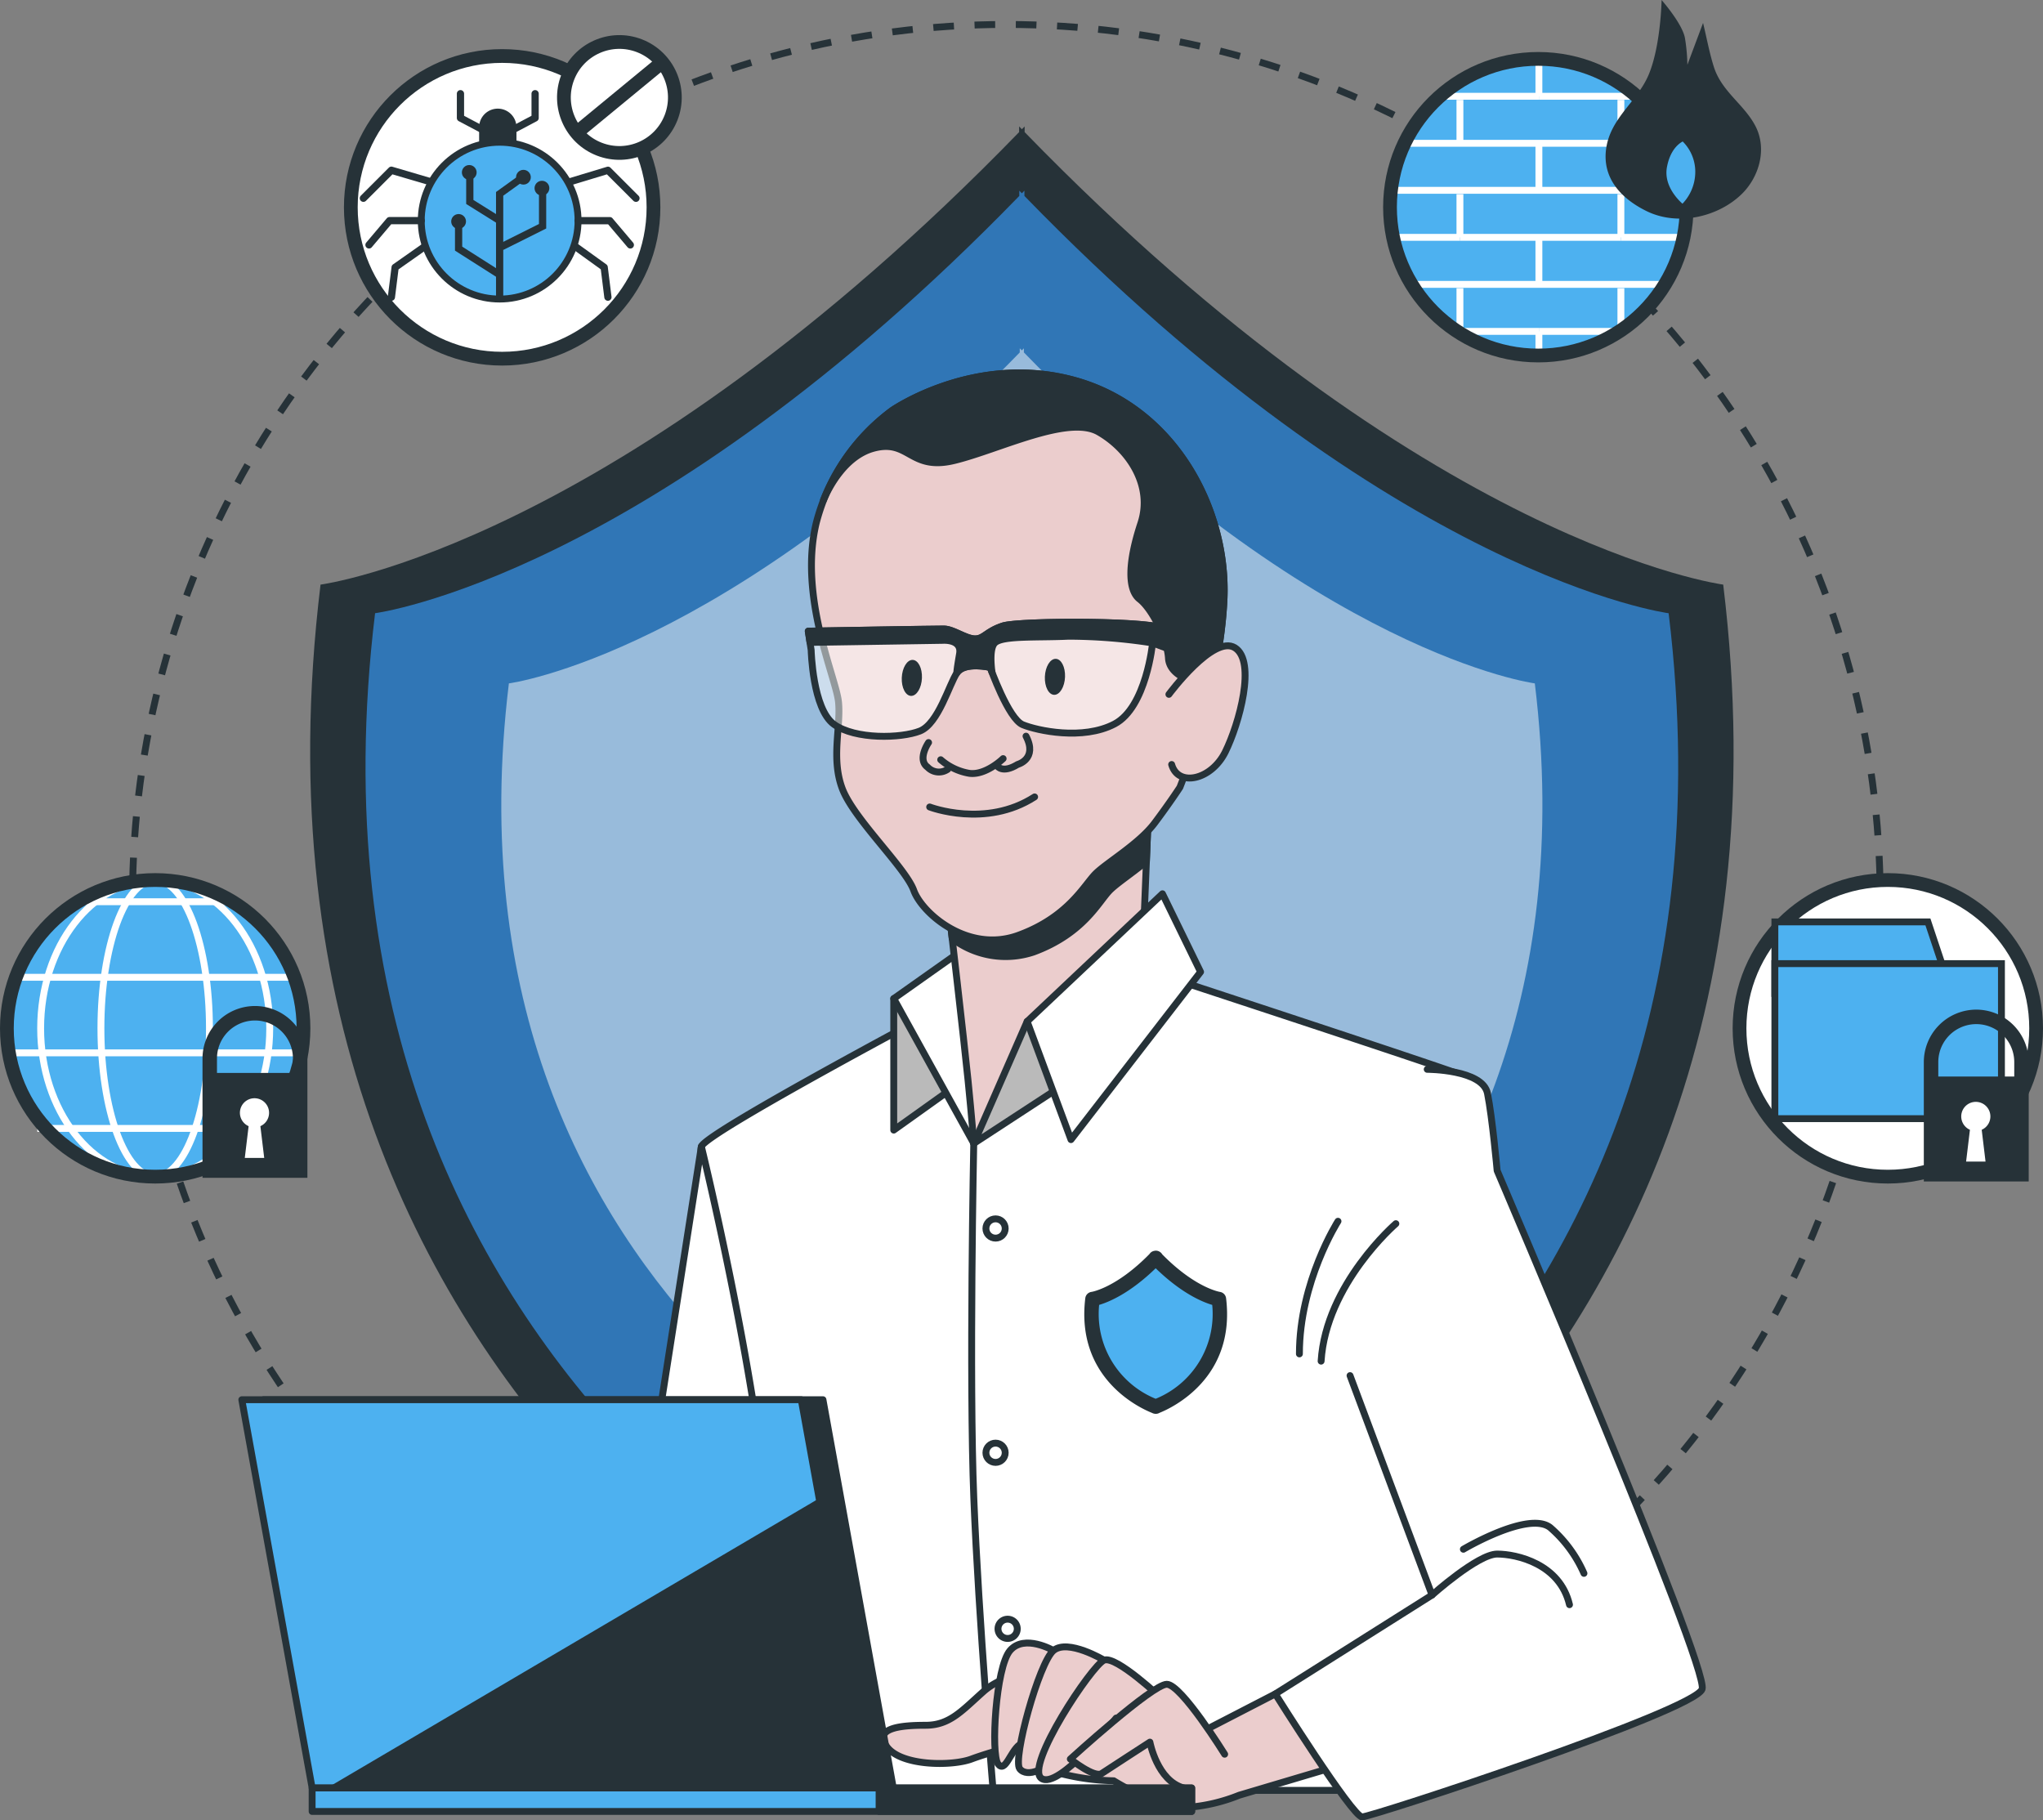 <svg xmlns="http://www.w3.org/2000/svg" width="297" height="264.619" viewBox="0 0 297 264.619">
  <rect x="0" y="0" width="297" height="264.619" fill="#808080" stroke="none"/>
  <g id="Grupo_1027193" data-name="Grupo 1027193" transform="translate(-119.333 -63.146)">
    <g id="Shield" transform="translate(120.333 63.146)">
      <g id="Grupo_1027177" data-name="Grupo 1027177">
        <circle id="Elipse_8575" data-name="Elipse 8575" cx="127.032" cy="127.032" r="127.032" transform="translate(18.266 3.556)" fill="none" stroke="#263238" stroke-miterlimit="10" stroke-width="1" stroke-dasharray="3"/>
        <g id="Grupo_1027145" data-name="Grupo 1027145" transform="translate(44.082 18.376)">
          <path id="Trazado_725260" data-name="Trazado 725260" d="M367.678,147.225S324.6,141.66,266.122,81.447v-.828c-.136.14-.269.274-.4.413-.135-.139-.268-.273-.4-.413v.828c-58.482,60.213-101.557,65.779-101.557,65.779-15.346,126.112,91.225,169.349,101.557,173.232v.3s.145-.05.4-.145c.259.095.4.145.4.145v-.3C276.453,316.575,383.025,273.337,367.678,147.225Z" transform="translate(-162.249 -80.619)" fill="#263238"/>
          <path id="Trazado_725261" data-name="Trazado 725261" d="M359.347,150.927s-39.721-5.132-93.652-60.659V89.5c-.125.129-.248.253-.372.382-.124-.128-.247-.252-.372-.382v.764c-53.931,55.527-93.652,60.659-93.652,60.659-14.153,116.3,84.124,156.17,93.652,159.751v.272s.134-.046.372-.134c.239.087.372.134.372.134v-.272C275.222,307.1,373.5,267.224,359.347,150.927Z" transform="translate(-161.853 -80.16)" fill="#3076b6"/>
          <path id="Trazado_725262" data-name="Trazado 725262" d="M338.925,160s-31.5-4.071-74.277-48.11v-.6l-.3.3-.3-.3v.6C221.283,155.93,189.779,160,189.779,160c-11.225,92.236,66.721,123.86,74.277,126.7v.217s.106-.037.3-.107c.189.07.3.107.3.107V286.7C272.2,283.861,350.148,252.237,338.925,160Z" transform="translate(-160.883 -79.034)" fill="#fff" opacity="0.5"/>
        </g>
        <g id="Grupo_1027165" data-name="Grupo 1027165" transform="translate(50.481 3.737)">
          <circle id="Elipse_8576" data-name="Elipse 8576" cx="22" cy="22" r="22" transform="translate(-0.481 4.403)" fill="#fff" stroke="#263238" stroke-miterlimit="10" stroke-width="2"/>
          <g id="Grupo_1027163" data-name="Grupo 1027163" transform="translate(0.823 9.359)">
            <g id="Grupo_1027146" data-name="Grupo 1027146" transform="translate(17.349 2.697)">
              <path id="Trazado_725263" data-name="Trazado 725263" d="M191.04,86.846h-5.428V80.876a2.713,2.713,0,0,1,2.713-2.713h0a2.714,2.714,0,0,1,2.714,2.713Z" transform="translate(-185.612 -78.163)" fill="#263238"/>
            </g>
            <g id="Grupo_1027147" data-name="Grupo 1027147" transform="translate(14.11)">
              <path id="Trazado_725264" data-name="Trazado 725264" d="M187.671,82.62a.513.513,0,0,1-.245-.061l-4.614-2.442a.528.528,0,0,1-.28-.465V76.125a.526.526,0,1,1,1.052,0v3.211l4.333,2.294a.526.526,0,0,1-.246.991Z" transform="translate(-182.532 -75.599)" fill="#263238"/>
            </g>
            <g id="Grupo_1027148" data-name="Grupo 1027148" transform="translate(20.35)">
              <path id="Trazado_725265" data-name="Trazado 725265" d="M188.993,82.62a.526.526,0,0,1-.247-.991l4.333-2.294V76.125a.526.526,0,1,1,1.052,0v3.527a.526.526,0,0,1-.28.465l-4.613,2.442A.519.519,0,0,1,188.993,82.62Z" transform="translate(-188.466 -75.599)" fill="#263238"/>
            </g>
            <circle id="Elipse_8577" data-name="Elipse 8577" cx="11.397" cy="11.397" r="11.397" transform="translate(8.937 7.581)" fill="#4db1f0" stroke="#263238" stroke-miterlimit="10" stroke-width="1"/>
            <g id="Grupo_1027149" data-name="Grupo 1027149" transform="translate(0 11.125)">
              <path id="Trazado_725266" data-name="Trazado 725266" d="M169.642,91.3a.526.526,0,0,1-.372-.9l4.07-4.07a.523.523,0,0,1,.521-.133l5.56,1.636a.526.526,0,1,1-.3,1.009L173.862,87.3l-3.849,3.849A.521.521,0,0,1,169.642,91.3Z" transform="translate(-169.116 -86.177)" fill="#263238"/>
            </g>
            <g id="Grupo_1027150" data-name="Grupo 1027150" transform="translate(0.814 18.452)">
              <path id="Trazado_725267" data-name="Trazado 725267" d="M170.415,97.723a.526.526,0,0,1-.4-.866L173,93.33a.528.528,0,0,1,.4-.186h4.613a.526.526,0,0,1,0,1.052h-4.369l-2.828,3.341A.524.524,0,0,1,170.415,97.723Z" transform="translate(-169.89 -93.144)" fill="#263238"/>
            </g>
            <g id="Grupo_1027151" data-name="Grupo 1027151" transform="translate(4.07 22.233)">
              <path id="Trazado_725268" data-name="Trazado 725268" d="M173.512,105.135a.462.462,0,0,1-.065,0,.526.526,0,0,1-.456-.587l.543-4.341a.524.524,0,0,1,.219-.365l4.27-3a.526.526,0,0,1,.6.861l-4.078,2.868-.514,4.11A.526.526,0,0,1,173.512,105.135Z" transform="translate(-172.986 -96.739)" fill="#263238"/>
            </g>
            <g id="Grupo_1027152" data-name="Grupo 1027152" transform="translate(29.968 11.125)">
              <path id="Trazado_725269" data-name="Trazado 725269" d="M207.785,91.3a.521.521,0,0,1-.371-.155L203.566,87.3l-5.276,1.6a.526.526,0,0,1-.3-1.008l5.577-1.686a.525.525,0,0,1,.525.131l4.07,4.07a.526.526,0,0,1-.372.9Z" transform="translate(-197.611 -86.177)" fill="#263238"/>
            </g>
            <g id="Grupo_1027153" data-name="Grupo 1027153" transform="translate(31.205 18.452)">
              <path id="Trazado_725270" data-name="Trazado 725270" d="M206.911,97.723a.527.527,0,0,1-.4-.186L203.682,94.2h-4.369a.526.526,0,0,1,0-1.052h4.613a.528.528,0,0,1,.4.186l2.985,3.527a.526.526,0,0,1-.4.866Z" transform="translate(-198.787 -93.144)" fill="#263238"/>
            </g>
            <g id="Grupo_1027154" data-name="Grupo 1027154" transform="translate(30.766 22.182)">
              <path id="Trazado_725271" data-name="Trazado 725271" d="M203.676,105.137a.526.526,0,0,1-.522-.461l-.514-4.114-4.051-2.918a.526.526,0,1,1,.614-.853l4.237,3.052a.524.524,0,0,1,.215.362l.543,4.341a.526.526,0,0,1-.456.587A.462.462,0,0,1,203.676,105.137Z" transform="translate(-198.37 -96.691)" fill="#263238"/>
            </g>
            <g id="Grupo_1027155" data-name="Grupo 1027155" transform="translate(19.808 12.309)">
              <path id="Trazado_725272" data-name="Trazado 725272" d="M189,105.368h-1.052V89.807l3.474-2.5.615.853L189,90.345Z" transform="translate(-187.951 -87.303)" fill="#263238"/>
            </g>
            <g id="Grupo_1027156" data-name="Grupo 1027156" transform="translate(20.37 14.365)">
              <path id="Trazado_725273" data-name="Trazado 725273" d="M188.955,98.14l-.47-.941,5.679-2.84v-5.1h1.052v5.752Z" transform="translate(-188.485 -89.258)" fill="#263238"/>
            </g>
            <g id="Grupo_1027157" data-name="Grupo 1027157" transform="translate(15.467 11.922)">
              <path id="Trazado_725274" data-name="Trazado 725274" d="M188.411,94.436l-4.589-2.867V86.935h1.052v4.05l4.095,2.559Z" transform="translate(-183.822 -86.935)" fill="#263238"/>
            </g>
            <g id="Grupo_1027158" data-name="Grupo 1027158" transform="translate(13.839 19.249)">
              <path id="Trazado_725275" data-name="Trazado 725275" d="M188.487,101.943l-6.213-3.954V93.9h1.052v3.51l5.726,3.644Z" transform="translate(-182.274 -93.902)" fill="#263238"/>
            </g>
            <g id="Grupo_1027159" data-name="Grupo 1027159" transform="translate(14.842 10.895)">
              <circle id="Elipse_8578" data-name="Elipse 8578" cx="1.072" cy="1.072" r="1.072" fill="#263238"/>
            </g>
            <g id="Grupo_1027160" data-name="Grupo 1027160" transform="translate(22.718 11.593)">
              <circle id="Elipse_8579" data-name="Elipse 8579" cx="1.072" cy="1.072" r="1.072" fill="#263238"/>
            </g>
            <g id="Grupo_1027161" data-name="Grupo 1027161" transform="translate(25.41 13.188)">
              <path id="Trazado_725276" data-name="Trazado 725276" d="M195.42,89.211a1.072,1.072,0,1,1-1.072-1.072A1.071,1.071,0,0,1,195.42,89.211Z" transform="translate(-193.277 -88.139)" fill="#263238"/>
            </g>
            <g id="Grupo_1027162" data-name="Grupo 1027162" transform="translate(13.297 18.023)">
              <path id="Trazado_725277" data-name="Trazado 725277" d="M183.9,93.808a1.072,1.072,0,1,1-1.072-1.072A1.072,1.072,0,0,1,183.9,93.808Z" transform="translate(-181.759 -92.736)" fill="#263238"/>
            </g>
          </g>
          <g id="Grupo_1027164" data-name="Grupo 1027164" transform="translate(28.13)">
            <circle id="Elipse_8580" data-name="Elipse 8580" cx="8.063" cy="8.063" r="8.063" transform="translate(0 15.035) rotate(-68.809)" fill="#fff" stroke="#263238" stroke-miterlimit="10" stroke-width="2"/>
            <line id="Línea_2536" data-name="Línea 2536" y1="9.816" x2="11.919" transform="translate(4.473 5.524)" fill="none" stroke="#263238" stroke-miterlimit="10" stroke-width="2"/>
          </g>
        </g>
        <g id="Grupo_1027169" data-name="Grupo 1027169" transform="translate(201.07)">
          <g id="Grupo_1027167" data-name="Grupo 1027167" transform="translate(0 8.56)">
            <circle id="Elipse_8581" data-name="Elipse 8581" cx="21.56" cy="21.56" r="21.56" fill="#4db1f0"/>
            <g id="Grupo_1027166" data-name="Grupo 1027166" transform="translate(0.087)">
              <path id="Trazado_725278" data-name="Trazado 725278" d="M343.447,108.863c-.05.034-.105.061-.156.094" transform="translate(-309.967 -69.344)" fill="none" stroke="#fff" stroke-miterlimit="10" stroke-width="1"/>
              <path id="Trazado_725279" data-name="Trazado 725279" d="M320.92,108.952a21.433,21.433,0,0,0,11.763,3.506" transform="translate(-311.124 -69.339)" fill="none" stroke="#fff" stroke-miterlimit="10" stroke-width="1"/>
              <path id="Trazado_725280" data-name="Trazado 725280" d="M350.836,83.288a21.594,21.594,0,0,0-5.157-6.836" transform="translate(-309.844 -71.019)" fill="none" stroke="#fff" stroke-miterlimit="10" stroke-width="1"/>
              <path id="Trazado_725281" data-name="Trazado 725281" d="M343.869,108.952a21.434,21.434,0,0,1-11.764,3.506" transform="translate(-310.546 -69.339)" fill="none" stroke="#fff" stroke-miterlimit="10" stroke-width="1"/>
              <path id="Trazado_725282" data-name="Trazado 725282" d="M343.439,109.194a21.651,21.651,0,0,0,6.466-6.742" transform="translate(-309.96 -69.675)" fill="none" stroke="#fff" stroke-miterlimit="10" stroke-width="1"/>
              <path id="Trazado_725283" data-name="Trazado 725283" d="M349.587,102.788a21.394,21.394,0,0,0,2.727-6.836" transform="translate(-309.642 -70.011)" fill="none" stroke="#fff" stroke-miterlimit="10" stroke-width="1"/>
              <path id="Trazado_725284" data-name="Trazado 725284" d="M321.245,109.288a21.631,21.631,0,0,1-6.621-6.836" transform="translate(-311.449 -69.675)" fill="none" stroke="#fff" stroke-miterlimit="10" stroke-width="1"/>
              <path id="Trazado_725285" data-name="Trazado 725285" d="M318.531,76.719a21.459,21.459,0,0,1,14.276-5.433" transform="translate(-311.247 -71.286)" fill="none" stroke="#fff" stroke-miterlimit="10" stroke-width="1"/>
              <path id="Trazado_725286" data-name="Trazado 725286" d="M346.381,76.719a21.455,21.455,0,0,0-14.276-5.433" transform="translate(-310.546 -71.286)" fill="none" stroke="#fff" stroke-miterlimit="10" stroke-width="1"/>
              <path id="Trazado_725287" data-name="Trazado 725287" d="M352.18,96.288a21.157,21.157,0,0,0,.3-6.836" transform="translate(-309.508 -70.347)" fill="none" stroke="#fff" stroke-miterlimit="10" stroke-width="1"/>
              <path id="Trazado_725288" data-name="Trazado 725288" d="M350.583,82.952a21.354,21.354,0,0,1,1.977,6.836" transform="translate(-309.59 -70.683)" fill="none" stroke="#fff" stroke-miterlimit="10" stroke-width="1"/>
              <path id="Trazado_725289" data-name="Trazado 725289" d="M312.053,96.288a21.127,21.127,0,0,1-.3-6.836" transform="translate(-311.605 -70.347)" fill="none" stroke="#fff" stroke-miterlimit="10" stroke-width="1"/>
              <path id="Trazado_725290" data-name="Trazado 725290" d="M318.784,76.452a21.607,21.607,0,0,0-5.156,6.836" transform="translate(-311.5 -71.019)" fill="none" stroke="#fff" stroke-miterlimit="10" stroke-width="1"/>
              <path id="Trazado_725291" data-name="Trazado 725291" d="M313.725,82.952a21.381,21.381,0,0,0-1.978,6.836" transform="translate(-311.598 -70.683)" fill="none" stroke="#fff" stroke-miterlimit="10" stroke-width="1"/>
              <path id="Trazado_725292" data-name="Trazado 725292" d="M312.031,95.952a21.394,21.394,0,0,0,2.727,6.836" transform="translate(-311.583 -70.011)" fill="none" stroke="#fff" stroke-miterlimit="10" stroke-width="1"/>
              <line id="Línea_2537" data-name="Línea 2537" x2="14.276" transform="translate(21.56 5.434)" fill="none" stroke="#fff" stroke-miterlimit="10" stroke-width="1"/>
              <line id="Línea_2538" data-name="Línea 2538" x2="14.276" transform="translate(7.284 5.434)" fill="none" stroke="#fff" stroke-miterlimit="10" stroke-width="1"/>
              <line id="Línea_2539" data-name="Línea 2539" x1="38.865" transform="translate(2.127 12.27)" fill="none" stroke="#fff" stroke-miterlimit="10" stroke-width="1"/>
              <line id="Línea_2540" data-name="Línea 2540" x1="42.82" transform="translate(0.15 19.106)" fill="none" stroke="#fff" stroke-miterlimit="10" stroke-width="1"/>
              <line id="Línea_2541" data-name="Línea 2541" x2="9.193" transform="translate(33.479 25.942)" fill="none" stroke="#fff" stroke-miterlimit="10" stroke-width="1"/>
              <line id="Línea_2542" data-name="Línea 2542" x1="9.631" transform="translate(0.448 25.942)" fill="none" stroke="#fff" stroke-miterlimit="10" stroke-width="1"/>
              <line id="Línea_2543" data-name="Línea 2543" x1="23.4" transform="translate(10.079 25.942)" fill="none" stroke="#fff" stroke-miterlimit="10" stroke-width="1"/>
              <line id="Línea_2544" data-name="Línea 2544" x1="36.771" transform="translate(3.175 32.778)" fill="none" stroke="#fff" stroke-miterlimit="10" stroke-width="1"/>
              <line id="Línea_2545" data-name="Línea 2545" x2="0.155" transform="translate(33.324 39.613)" fill="none" stroke="#fff" stroke-miterlimit="10" stroke-width="1"/>
              <line id="Línea_2546" data-name="Línea 2546" x2="11.764" transform="translate(21.56 39.613)" fill="none" stroke="#fff" stroke-miterlimit="10" stroke-width="1"/>
              <line id="Línea_2547" data-name="Línea 2547" x1="0.283" transform="translate(9.796 39.613)" fill="none" stroke="#fff" stroke-miterlimit="10" stroke-width="1"/>
              <line id="Línea_2548" data-name="Línea 2548" x1="11.481" transform="translate(10.079 39.613)" fill="none" stroke="#fff" stroke-miterlimit="10" stroke-width="1"/>
              <line id="Línea_2549" data-name="Línea 2549" y1="5.434" transform="translate(21.56)" fill="none" stroke="#fff" stroke-miterlimit="10" stroke-width="1"/>
              <line id="Línea_2550" data-name="Línea 2550" y2="6.31" transform="translate(33.479 5.96)" fill="none" stroke="#fff" stroke-miterlimit="10" stroke-width="1"/>
              <line id="Línea_2551" data-name="Línea 2551" y2="6.31" transform="translate(10.079 5.96)" fill="none" stroke="#fff" stroke-miterlimit="10" stroke-width="1"/>
              <line id="Línea_2552" data-name="Línea 2552" y2="6.495" transform="translate(21.56 12.533)" fill="none" stroke="#fff" stroke-miterlimit="10" stroke-width="1"/>
              <line id="Línea_2553" data-name="Línea 2553" y1="6.285" transform="translate(33.479 19.656)" fill="none" stroke="#fff" stroke-miterlimit="10" stroke-width="1"/>
              <line id="Línea_2554" data-name="Línea 2554" y2="6.285" transform="translate(10.079 19.656)" fill="none" stroke="#fff" stroke-miterlimit="10" stroke-width="1"/>
              <line id="Línea_2555" data-name="Línea 2555" y2="6.495" transform="translate(21.56 26.204)" fill="none" stroke="#fff" stroke-miterlimit="10" stroke-width="1"/>
              <line id="Línea_2556" data-name="Línea 2556" y2="3.506" transform="translate(21.56 39.613)" fill="none" stroke="#fff" stroke-miterlimit="10" stroke-width="1"/>
              <line id="Línea_2557" data-name="Línea 2557" y1="6.191" transform="translate(33.479 33.328)" fill="none" stroke="#fff" stroke-miterlimit="10" stroke-width="1"/>
              <line id="Línea_2558" data-name="Línea 2558" y2="0.094" transform="translate(33.479 39.519)" fill="none" stroke="#fff" stroke-miterlimit="10" stroke-width="1"/>
              <line id="Línea_2559" data-name="Línea 2559" y2="6.285" transform="translate(10.079 33.328)" fill="none" stroke="#fff" stroke-miterlimit="10" stroke-width="1"/>
            </g>
            <circle id="Elipse_8582" data-name="Elipse 8582" cx="21.56" cy="21.56" r="21.56" fill="none" stroke="#263238" stroke-miterlimit="10" stroke-width="2"/>
          </g>
          <g id="Grupo_1027168" data-name="Grupo 1027168" transform="translate(31.341)">
            <path id="Trazado_725293" data-name="Trazado 725293" d="M361.13,91.34c-3.391,3.322-9.258,4.735-13.837,2.5-3.611-1.767-6.513-4.741-5.884-9.113.648-4.5,4.544-6.8,6.193-10.76,1.752-4.207,1.863-10.817,1.863-10.817s3.045,3.455,3.4,5.558a26.22,26.22,0,0,1,.35,3.857l2.28-6.085c.515,2.116.909,4.31,1.566,6.384,1.15,3.628,4.423,5.453,6.061,8.636C364.818,84.8,363.655,88.865,361.13,91.34Z" transform="translate(-341.323 -63.146)" fill="#263238"/>
            <path id="Trazado_725294" data-name="Trazado 725294" d="M352.116,92.452s-3.436-2.549-2.771-6.1,2.882-4.212,2.882-4.212a6.709,6.709,0,0,1,2.217,5.319A7.2,7.2,0,0,1,352.116,92.452Z" transform="translate(-340.913 -62.164)" fill="#4db1f0" stroke="#263238" stroke-linecap="round" stroke-linejoin="round" stroke-width="1"/>
          </g>
        </g>
        <g id="Grupo_1027173" data-name="Grupo 1027173" transform="translate(0 127.926)">
          <g id="Grupo_1027171" data-name="Grupo 1027171">
            <circle id="Elipse_8583" data-name="Elipse 8583" cx="21.56" cy="21.56" r="21.56" fill="#4db1f0"/>
            <g id="Grupo_1027170" data-name="Grupo 1027170">
              <ellipse id="Elipse_8584" data-name="Elipse 8584" cx="16.652" cy="21.56" rx="16.652" ry="21.56" transform="translate(4.908)" fill="none" stroke="#fff" stroke-miterlimit="10" stroke-width="1"/>
              <ellipse id="Elipse_8585" data-name="Elipse 8585" cx="7.888" cy="21.56" rx="7.888" ry="21.56" transform="translate(13.672)" fill="none" stroke="#fff" stroke-miterlimit="10" stroke-width="1"/>
              <line id="Línea_2560" data-name="Línea 2560" x2="22.122" transform="translate(10.323 3.155)" fill="none" stroke="#fff" stroke-miterlimit="10" stroke-width="1"/>
              <line id="Línea_2561" data-name="Línea 2561" x2="40.556" transform="translate(1.106 14.139)" fill="none" stroke="#fff" stroke-miterlimit="10" stroke-width="1"/>
              <line id="Línea_2562" data-name="Línea 2562" x2="42.769" transform="translate(0 25.124)" fill="none" stroke="#fff" stroke-miterlimit="10" stroke-width="1"/>
              <line id="Línea_2563" data-name="Línea 2563" x2="33.92" transform="translate(4.424 36.108)" fill="none" stroke="#fff" stroke-miterlimit="10" stroke-width="1"/>
            </g>
            <circle id="Elipse_8586" data-name="Elipse 8586" cx="21.56" cy="21.56" r="21.56" fill="none" stroke="#263238" stroke-miterlimit="10" stroke-width="2"/>
          </g>
          <g id="Grupo_1027172" data-name="Grupo 1027172" transform="translate(28.439 18.316)">
            <path id="Trazado_725295" data-name="Trazado 725295" d="M155,202.2a7.634,7.634,0,0,0-7.625,7.625v17.353h15.249V209.827A7.634,7.634,0,0,0,155,202.2Zm-5.521,9.728v-2.1a5.521,5.521,0,0,1,11.043,0v2.1Z" transform="translate(-147.375 -202.202)" fill="#263238"/>
            <path id="Trazado_725296" data-name="Trazado 725296" d="M156.785,217.071a2.119,2.119,0,1,0-2.973,1.936l-.558,4.621h2.825l-.557-4.621A2.117,2.117,0,0,0,156.785,217.071Z" transform="translate(-147.108 -201.543)" fill="#fff"/>
          </g>
        </g>
        <g id="Grupo_1027176" data-name="Grupo 1027176" transform="translate(251.881 127.926)">
          <circle id="Elipse_8587" data-name="Elipse 8587" cx="21.56" cy="21.56" r="21.56" fill="#fff" stroke="#263238" stroke-miterlimit="10" stroke-width="2"/>
          <g id="Grupo_1027174" data-name="Grupo 1027174" transform="translate(5.14 6.085)">
            <path id="Trazado_725297" data-name="Trazado 725297" d="M390.438,200.974H364.723v-10.4H386.97Z" transform="translate(-364.723 -190.572)" fill="#4db1f0" stroke="#263238" stroke-miterlimit="10" stroke-width="1"/>
            <rect id="Rectángulo_349220" data-name="Rectángulo 349220" width="32.938" height="22.537" transform="translate(0 6.068)" fill="#4db1f0" stroke="#263238" stroke-miterlimit="10" stroke-width="1"/>
          </g>
          <g id="Grupo_1027175" data-name="Grupo 1027175" transform="translate(26.793 18.842)">
            <path id="Trazado_725298" data-name="Trazado 725298" d="M392.937,202.7a7.634,7.634,0,0,0-7.625,7.625v17.353h15.249V210.327A7.634,7.634,0,0,0,392.937,202.7Zm-5.521,9.728v-2.1a5.521,5.521,0,1,1,11.043,0v2.1Z" transform="translate(-385.312 -202.702)" fill="#263238"/>
            <path id="Trazado_725299" data-name="Trazado 725299" d="M394.722,217.571a2.119,2.119,0,1,0-2.973,1.936l-.557,4.621h2.825l-.557-4.621A2.117,2.117,0,0,0,394.722,217.571Z" transform="translate(-385.045 -202.043)" fill="#fff"/>
          </g>
        </g>
      </g>
    </g>
    <g id="Character_1" data-name="Character 1" transform="translate(182.031 117.357)">
      <g id="Grupo_1027191" data-name="Grupo 1027191">
        <g id="Grupo_1027186" data-name="Grupo 1027186" transform="translate(0 87.212)">
          <g id="Grupo_1027180" data-name="Grupo 1027180" transform="translate(39.206)">
            <path id="Trazado_725300" data-name="Trazado 725300" d="M253.5,201.476s-36.459,19.281-37.16,21.384,5.258,41.717,7.362,55.739a275.527,275.527,0,0,1,2.455,31.9v5.96h96.755s7.011-102.715,4.557-103.766-45.222-15.074-45.222-15.074Z" transform="translate(-216.279 -197.619)" fill="#fff" stroke="#263238" stroke-linecap="round" stroke-linejoin="round" stroke-width="1"/>
            <g id="Grupo_1027178" data-name="Grupo 1027178" transform="translate(55.724 40.383)">
              <path id="Trazado_725301" data-name="Trazado 725301" d="M288.781,243s-3.883-.5-9.153-5.928V237l-.037.038-.037-.038v.075C274.283,242.5,270.4,243,270.4,243c-1.383,11.367,8.222,15.263,9.153,15.613v.026l.037-.013.037.013v-.026C280.559,258.262,290.164,254.366,288.781,243Z" transform="translate(-269.212 -235.967)" fill="#4db1f0"/>
              <path id="Trazado_725302" data-name="Trazado 725302" d="M279.66,259.738a.99.99,0,0,1-.2-.02,1.07,1.07,0,0,1-.357-.122c-1.645-.651-11.122-4.938-9.693-16.673a1.053,1.053,0,0,1,.91-.916c.026,0,3.589-.574,8.425-5.508a1.04,1.04,0,0,1,.46-.386,1.259,1.259,0,0,1,.312-.083,1.019,1.019,0,0,1,.547.064,1.11,1.11,0,0,1,.538.466c4.805,4.877,8.339,5.443,8.375,5.449a1.061,1.061,0,0,1,.9.914c1.42,11.674-7.956,15.979-9.669,16.664A1.089,1.089,0,0,1,279.66,259.738ZM271.424,243.9a13.306,13.306,0,0,0,8.219,13.647,13.313,13.313,0,0,0,8.219-13.647c-1.406-.414-4.454-1.669-8.219-5.325C275.878,242.229,272.83,243.484,271.424,243.9Z" transform="translate(-269.264 -236.017)" fill="#263238"/>
            </g>
            <g id="Grupo_1027179" data-name="Grupo 1027179" transform="translate(39.356 24.794)">
              <path id="Trazado_725303" data-name="Trazado 725303" d="M254,221.2s-.691,34.1.011,51.628,2.8,42.418,2.8,42.418" transform="translate(-253.701 -221.195)" fill="none" stroke="#263238" stroke-linecap="round" stroke-linejoin="round" stroke-width="1"/>
              <circle id="Elipse_8588" data-name="Elipse 8588" cx="1.402" cy="1.402" r="1.402" transform="translate(2.067 10.963)" fill="none" stroke="#263238" stroke-linecap="round" stroke-linejoin="round" stroke-width="1"/>
              <circle id="Elipse_8589" data-name="Elipse 8589" cx="1.402" cy="1.402" r="1.402" transform="translate(2.067 43.565)" fill="#fff" stroke="#263238" stroke-linecap="round" stroke-linejoin="round" stroke-width="1"/>
              <path id="Trazado_725304" data-name="Trazado 725304" d="M260.138,288.355a1.4,1.4,0,1,1-1.4-1.4A1.4,1.4,0,0,1,260.138,288.355Z" transform="translate(-253.513 -217.796)" fill="#fff" stroke="#263238" stroke-linecap="round" stroke-linejoin="round" stroke-width="1"/>
            </g>
          </g>
          <g id="Grupo_1027183" data-name="Grupo 1027183" transform="translate(65.693 14.022)">
            <g id="Grupo_1027181" data-name="Grupo 1027181" transform="translate(0 83.395)">
              <path id="Trazado_725305" data-name="Trazado 725305" d="M298.468,297.462,287.6,303.071s-13.672-8.764-18.229-9.115-10.167.351-13.322,3.155-4.907,4.908-8.413,4.908-7.712.35-5.609,3.155,9.465,2.8,12.27,1.753,7.011-2.1,7.011-2.1a11.4,11.4,0,0,0,5.96,4.207,33.24,33.24,0,0,0,7.712,1.052s6.661,4.207,10.868,3.855a25.153,25.153,0,0,0,7.362-1.752l12.97-3.857S302.675,299.916,298.468,297.462Z" transform="translate(-241.464 -290.061)" fill="#ebcdcd" stroke="#263238" stroke-linecap="round" stroke-linejoin="round" stroke-width="1"/>
              <path id="Trazado_725306" data-name="Trazado 725306" d="M265.42,291.34s-4.207-2.455-6.31,0-2.8,15.074-1.753,16.476,1.753-1.752,3.155-2.8S265.42,291.34,265.42,291.34Z" transform="translate(-240.667 -290.249)" fill="#ebcdcd" stroke="#263238" stroke-linecap="round" stroke-linejoin="round" stroke-width="1"/>
              <path id="Trazado_725307" data-name="Trazado 725307" d="M272.612,292.714s-5.258-3.155-7.362-1.4-5.96,15.775-4.908,17.177,4.207,0,4.558-1.753,6.31-10.867,6.31-10.867Z" transform="translate(-240.497 -290.221)" fill="#ebcdcd" stroke="#263238" stroke-linecap="round" stroke-linejoin="round" stroke-width="1"/>
              <path id="Trazado_725308" data-name="Trazado 725308" d="M280.881,298.23s-6.66-6.31-8.413-5.609S260.9,308.047,263.352,309.8s10.868-8.764,10.868-8.764l3.155,2.454" transform="translate(-240.353 -290.129)" fill="#ebcdcd" stroke="#263238" stroke-linecap="round" stroke-linejoin="round" stroke-width="1"/>
              <path id="Trazado_725309" data-name="Trazado 725309" d="M289.77,306.119s-6.31-10.167-8.413-10.167-14.023,10.868-14.023,10.868,3.506,2.8,4.558,2.1,7.011-4.558,7.011-4.558,1.052,5.61,4.908,6.661" transform="translate(-240.127 -289.954)" fill="#ebcdcd" stroke="#263238" stroke-linecap="round" stroke-linejoin="round" stroke-width="1"/>
            </g>
            <g id="Grupo_1027182" data-name="Grupo 1027182" transform="translate(57.005)">
              <path id="Trazado_725310" data-name="Trazado 725310" d="M317.752,210.952s8.062,0,8.764,3.506,1.4,11.217,1.4,11.217,30.85,72.216,29.8,75.371-48.027,18.58-49.429,18.58-12.62-17.879-12.62-17.879l22.786-14.373-11.919-31.9" transform="translate(-295.667 -210.952)" fill="#fff" stroke="#263238" stroke-linecap="round" stroke-linejoin="round" stroke-width="1"/>
              <path id="Trazado_725311" data-name="Trazado 725311" d="M312.867,232.286S302.7,241.05,302,252.268" transform="translate(-295.34 -209.849)" fill="none" stroke="#263238" stroke-linecap="round" stroke-linejoin="round" stroke-width="1"/>
              <path id="Trazado_725312" data-name="Trazado 725312" d="M304.609,231.952S299,240.717,299,251.234" transform="translate(-295.495 -209.867)" fill="none" stroke="#263238" stroke-linecap="round" stroke-linejoin="round" stroke-width="1"/>
              <path id="Trazado_725313" data-name="Trazado 725313" d="M317.333,283.912s6.661-5.96,9.465-5.96,9.115,1.4,10.517,7.362" transform="translate(-294.547 -207.489)" fill="none" stroke="#263238" stroke-linecap="round" stroke-linejoin="round" stroke-width="1"/>
              <path id="Trazado_725314" data-name="Trazado 725314" d="M321.667,277.472s9.465-5.61,12.62-3.155a18.733,18.733,0,0,1,4.907,6.66" transform="translate(-294.323 -207.709)" fill="none" stroke="#263238" stroke-linecap="round" stroke-linejoin="round" stroke-width="1"/>
            </g>
          </g>
          <g id="Grupo_1027185" data-name="Grupo 1027185" transform="translate(0 25.24)">
            <path id="Trazado_725315" data-name="Trazado 725315" d="M217.257,221.619,206.74,288.927s-11.569,8.413-7.362,21.034c1.663,4.988,6.31,7.362,27.7,5.258a224.4,224.4,0,0,0,0-38.211C225.32,254.571,217.257,221.619,217.257,221.619Z" transform="translate(-177.994 -221.619)" fill="#fff" stroke="#263238" stroke-linecap="round" stroke-linejoin="round" stroke-width="1"/>
            <g id="Grupo_1027184" data-name="Grupo 1027184" transform="translate(0 69.548)">
              <path id="Trazado_725316" data-name="Trazado 725316" d="M215.833,294.465s7.205.168,7.708,1.005.5,12.065-1.174,13.238-2.848,1.675-3.519,0-1.843-5.194-1.843-5.194-4.524,5.027-8.88,4.022-4.86-3.016-6.2-3.519-3.183.167-6.2-1.005-6.368-5.7-6.368-5.7-8.042,7.038-9.718,6.2.167-3.519,2.848-6.368,4.524-5.7,7.205-6.367,13.4-2.011,16.755-1.005,6.2,2.514,6.535,3.016A13.67,13.67,0,0,0,215.833,294.465Z" transform="translate(-178.999 -287.663)" fill="#ababab" stroke="#263238" stroke-linecap="round" stroke-linejoin="round" stroke-width="1"/>
              <path id="Trazado_725317" data-name="Trazado 725317" d="M193.4,288.646s-4.524-.838-5.027,2.178.671,14.746,1.844,15.751a2.9,2.9,0,0,0,4.356-1.508c.671-2.011.5-12.567.5-12.567S195.582,289.652,193.4,288.646Z" transform="translate(-178.521 -287.708)" fill="#ababab" stroke="#263238" stroke-linecap="round" stroke-linejoin="round" stroke-width="1"/>
              <path id="Trazado_725318" data-name="Trazado 725318" d="M201.562,290.52s-6.7-4.19-8.378-1.844.167,16.588,1.005,18.432,4.022,2.514,4.692.5.838-10.39,1.005-10.891" transform="translate(-178.301 -287.738)" fill="#ababab" stroke="#263238" stroke-linecap="round" stroke-linejoin="round" stroke-width="1"/>
              <path id="Trazado_725319" data-name="Trazado 725319" d="M205.12,292.876c-.167.5,0,15.248-2.011,16.254s-4.859,1-4.859-5.7.334-14.913,2.178-15.584,7.037,2.179,8.88,3.854" transform="translate(-178.004 -287.749)" fill="#ababab" stroke="#263238" stroke-linecap="round" stroke-linejoin="round" stroke-width="1"/>
              <line id="Línea_2564" data-name="Línea 2564" x1="1.508" y1="6.702" transform="translate(36.498 9.149)" fill="#ababab" stroke="#263238" stroke-linecap="round" stroke-linejoin="round" stroke-width="1"/>
            </g>
          </g>
        </g>
        <g id="Grupo_1027190" data-name="Grupo 1027190" transform="translate(54.801)">
          <g id="Grupo_1027188" data-name="Grupo 1027188" transform="translate(12.429 61.308)">
            <path id="Trazado_725320" data-name="Trazado 725320" d="M242.926,201.175v19.116l9.7-6.926Z" transform="translate(-242.926 -171.531)" fill="#bababa" stroke="#263238" stroke-linecap="round" stroke-linejoin="round" stroke-width="1"/>
            <path id="Trazado_725321" data-name="Trazado 725321" d="M254.561,222.625l-11.636-21.055,11.359-8.034Z" transform="translate(-242.926 -171.926)" fill="#fff" stroke="#263238" stroke-linecap="round" stroke-linejoin="round" stroke-width="1"/>
            <g id="Grupo_1027187" data-name="Grupo 1027187" transform="translate(8.034)">
              <path id="Trazado_725322" data-name="Trazado 725322" d="M250.565,189.888s2.216,19.115,2.77,24.657.832,9.142.832,9.142,17.176-19.947,20.5-24.379,4.156-5.819,4.156-5.819l.831-20.5Z" transform="translate(-250.565 -172.988)" fill="#ebcdcd" stroke="#263238" stroke-linecap="round" stroke-linejoin="round" stroke-width="1"/>
              <path id="Trazado_725323" data-name="Trazado 725323" d="M251.028,193.9a12.815,12.815,0,0,0,11.843,1.958c7.315-2.71,9.45-7.348,11.076-8.974,1.033-1.032,3.267-2.5,5.314-4.2l.393-9.693-29.09,16.9S250.751,191.491,251.028,193.9Z" transform="translate(-250.565 -172.988)" fill="#263238" stroke="#263238" stroke-linecap="round" stroke-linejoin="round" stroke-width="1"/>
            </g>
            <path id="Trazado_725324" data-name="Trazado 725324" d="M261.747,204.336l-7.757,17.731,13.575-8.865Z" transform="translate(-242.354 -171.368)" fill="#bababa" stroke="#263238" stroke-linecap="round" stroke-linejoin="round" stroke-width="1"/>
            <path id="Trazado_725325" data-name="Trazado 725325" d="M261.366,205.248l6.372,17.177,18.839-24.38-5.541-11.359Z" transform="translate(-241.973 -172.28)" fill="#fff" stroke="#263238" stroke-linecap="round" stroke-linejoin="round" stroke-width="1"/>
          </g>
          <g id="Grupo_1027189" data-name="Grupo 1027189">
            <path id="Trazado_725326" data-name="Trazado 725326" d="M243.284,120.145a29.51,29.51,0,0,0-11.047,16.393c-2.557,10.712,2.849,22.35,3.24,25.937s-1.126,8.25.566,12.679,9.177,11.442,10.379,14.762,7.9,9.19,15.206,6.525,9.59-7.351,11.255-8.983,6.3-4.33,8.555-7.333,3.67-5.188,3.67-5.188,5.907-14.528,6.419-27.47-7.172-27.638-21.677-31.675S243.284,120.145,243.284,120.145Z" transform="translate(-231.084 -114.693)" fill="#ebcdcd" stroke="#263238" stroke-linecap="round" stroke-linejoin="round" stroke-width="1"/>
            <path id="Trazado_725327" data-name="Trazado 725327" d="M231.531,153.206s.2,8.542,3.307,10.785,9.784,2.05,12.493.981,4.269-6.835,5.4-8.473,4.829-.767,4.829-.767,2.638,7.471,4.737,8.323,8.708,2.312,13.335-.11,5.532-11.777,5.532-11.777,2.687-.518,1.941-1.9-21.276-1.366-23.707-.57-2.741,1.9-4.073,1.878-3.143-1.417-4.476-1.432-19.742.306-19.742.306Z" transform="translate(-231.107 -112.912)" fill="#fff" opacity="0.5"/>
            <path id="Trazado_725328" data-name="Trazado 725328" d="M269.766,115.791c-14.5-4.036-26.568,4.354-26.568,4.354a29.89,29.89,0,0,0-9.987,13.024c.571-1.365,2.954-6.412,7.37-7.547,5.117-1.314,5.2,3.371,11.66,1.8s16.528-6.682,20.961-4.148,7.956,7.813,6.14,13.3-1.98,9.618-.169,11.017,4.035,5.836,4.193,8.592c.129,2.266,3.17,3.82,6.356,3.411a68.767,68.767,0,0,0,1.721-12.126C291.955,134.524,284.271,119.827,269.766,115.791Z" transform="translate(-230.998 -114.693)" fill="#263238" stroke="#263238" stroke-linecap="round" stroke-linejoin="round" stroke-width="1"/>
            <path id="Trazado_725329" data-name="Trazado 725329" d="M247.777,165.781s-1.7,2.459-.142,3.58a2.261,2.261,0,0,0,2.921.311" transform="translate(-230.287 -112.052)" fill="none" stroke="#263238" stroke-linecap="round" stroke-linejoin="round" stroke-width="1"/>
            <path id="Trazado_725330" data-name="Trazado 725330" d="M249.418,168.168a8.468,8.468,0,0,0,4.188,1.98c2.387.3,4.884-2.143,4.884-2.143" transform="translate(-230.161 -111.938)" fill="none" stroke="#263238" stroke-linecap="round" stroke-linejoin="round" stroke-width="1"/>
            <path id="Trazado_725331" data-name="Trazado 725331" d="M257.242,169.256s.756,1.112,2.943-.239c0,0,2.965-.79,1.229-4.117" transform="translate(-229.756 -112.098)" fill="none" stroke="#263238" stroke-linecap="round" stroke-linejoin="round" stroke-width="1"/>
            <path id="Trazado_725332" data-name="Trazado 725332" d="M247.892,174.762s8.142,3.131,15.256-1.464" transform="translate(-230.24 -111.664)" fill="none" stroke="#263238" stroke-linecap="round" stroke-linejoin="round" stroke-width="1"/>
            <path id="Trazado_725333" data-name="Trazado 725333" d="M266.747,156.845c-.057,1.444-.759,2.607-1.569,2.6s-1.42-1.189-1.362-2.634.759-2.607,1.569-2.6S266.8,155.4,266.747,156.845Z" transform="translate(-229.417 -112.65)" fill="#263238"/>
            <path id="Trazado_725334" data-name="Trazado 725334" d="M246.967,156.993c-.058,1.444-.76,2.607-1.569,2.6s-1.42-1.189-1.363-2.634.76-2.608,1.569-2.6S247.024,155.548,246.967,156.993Z" transform="translate(-230.439 -112.643)" fill="#263238"/>
            <path id="Trazado_725335" data-name="Trazado 725335" d="M231.531,153.206s.2,8.542,3.307,10.785,9.784,2.05,12.493.981,4.269-6.835,5.4-8.473,4.829-.767,4.829-.767,2.638,7.471,4.737,8.323,8.708,2.312,13.335-.11,5.532-11.777,5.532-11.777,2.687-.518,1.941-1.9-21.276-1.366-23.707-.57-2.741,1.9-4.073,1.878-3.143-1.417-4.476-1.432-19.742.306-19.742.306Z" transform="translate(-231.107 -112.912)" fill="none" stroke="#263238" stroke-linecap="round" stroke-linejoin="round" stroke-width="1"/>
            <path id="Trazado_725336" data-name="Trazado 725336" d="M280.646,150.209l8.631,4.239-.587,1.37-9.985-3.705Z" transform="translate(-228.647 -112.857)" fill="#263238" stroke="#263238" stroke-linecap="round" stroke-linejoin="round" stroke-width="1"/>
            <path id="Trazado_725337" data-name="Trazado 725337" d="M259.4,149.694c-2.43.8-2.741,1.9-4.073,1.878s-3.143-1.417-4.476-1.432-19.742.306-19.742.306l.252,1.641,19.3-.3s2.821-.226,2.443,1.959c-.526,3.045-.375,2.75-.375,2.75,1.132-1.64,4.829-.767,4.829-.767s.1.268.263.708c-.18-1.391-.322-3.562.412-4.281,1.109-1.087,6.162-.75,10.7-.969a79.887,79.887,0,0,1,12.226.977l1.844-2C281.364,148.879,261.771,148.918,259.4,149.694Z" transform="translate(-231.107 -112.912)" fill="#263238" stroke="#263238" stroke-linecap="round" stroke-linejoin="round" stroke-width="1"/>
            <path id="Trazado_725338" data-name="Trazado 725338" d="M280.959,159.467s6.477-8.735,9.6-6.769.631,11.028-1.4,15.135-6.87,5.149-7.8,1.832" transform="translate(-228.53 -112.744)" fill="#ebcdcd" stroke="#263238" stroke-linecap="round" stroke-linejoin="round" stroke-width="1"/>
          </g>
        </g>
      </g>
    </g>
    <g id="Device" transform="translate(154.485 266.618)">
      <g id="Grupo_1027192" data-name="Grupo 1027192">
        <path id="Trazado_725339" data-name="Trazado 725339" d="M247.36,313.059h-81.33l-10.223-56.44h81.33Z" transform="translate(-152.651 -256.619)" fill="#263238" stroke="#263238" stroke-linecap="round" stroke-linejoin="round" stroke-width="1"/>
        <path id="Trazado_725340" data-name="Trazado 725340" d="M244.36,313.059h-81.33l-10.223-56.44h81.33Z" transform="translate(-152.806 -256.619)" fill="#4db1f0" stroke="#263238" stroke-linecap="round" stroke-linejoin="round" stroke-width="1"/>
        <path id="Trazado_725341" data-name="Trazado 725341" d="M165.527,312.329H243.7l-7.53-41.572Z" transform="translate(-152.149 -255.888)" fill="#263238" stroke="#263238" stroke-linecap="round" stroke-linejoin="round" stroke-width="1"/>
        <rect id="Rectángulo_349221" data-name="Rectángulo 349221" width="127.867" height="3.414" transform="translate(10.223 56.44)" fill="#4db1f0" stroke="#263238" stroke-linecap="round" stroke-linejoin="round" stroke-width="1"/>
        <rect id="Rectángulo_349222" data-name="Rectángulo 349222" width="45.444" height="3.414" transform="translate(92.646 56.44)" fill="#263238" stroke="#263238" stroke-linecap="round" stroke-linejoin="round" stroke-width="1"/>
      </g>
    </g>
  </g>
</svg>
